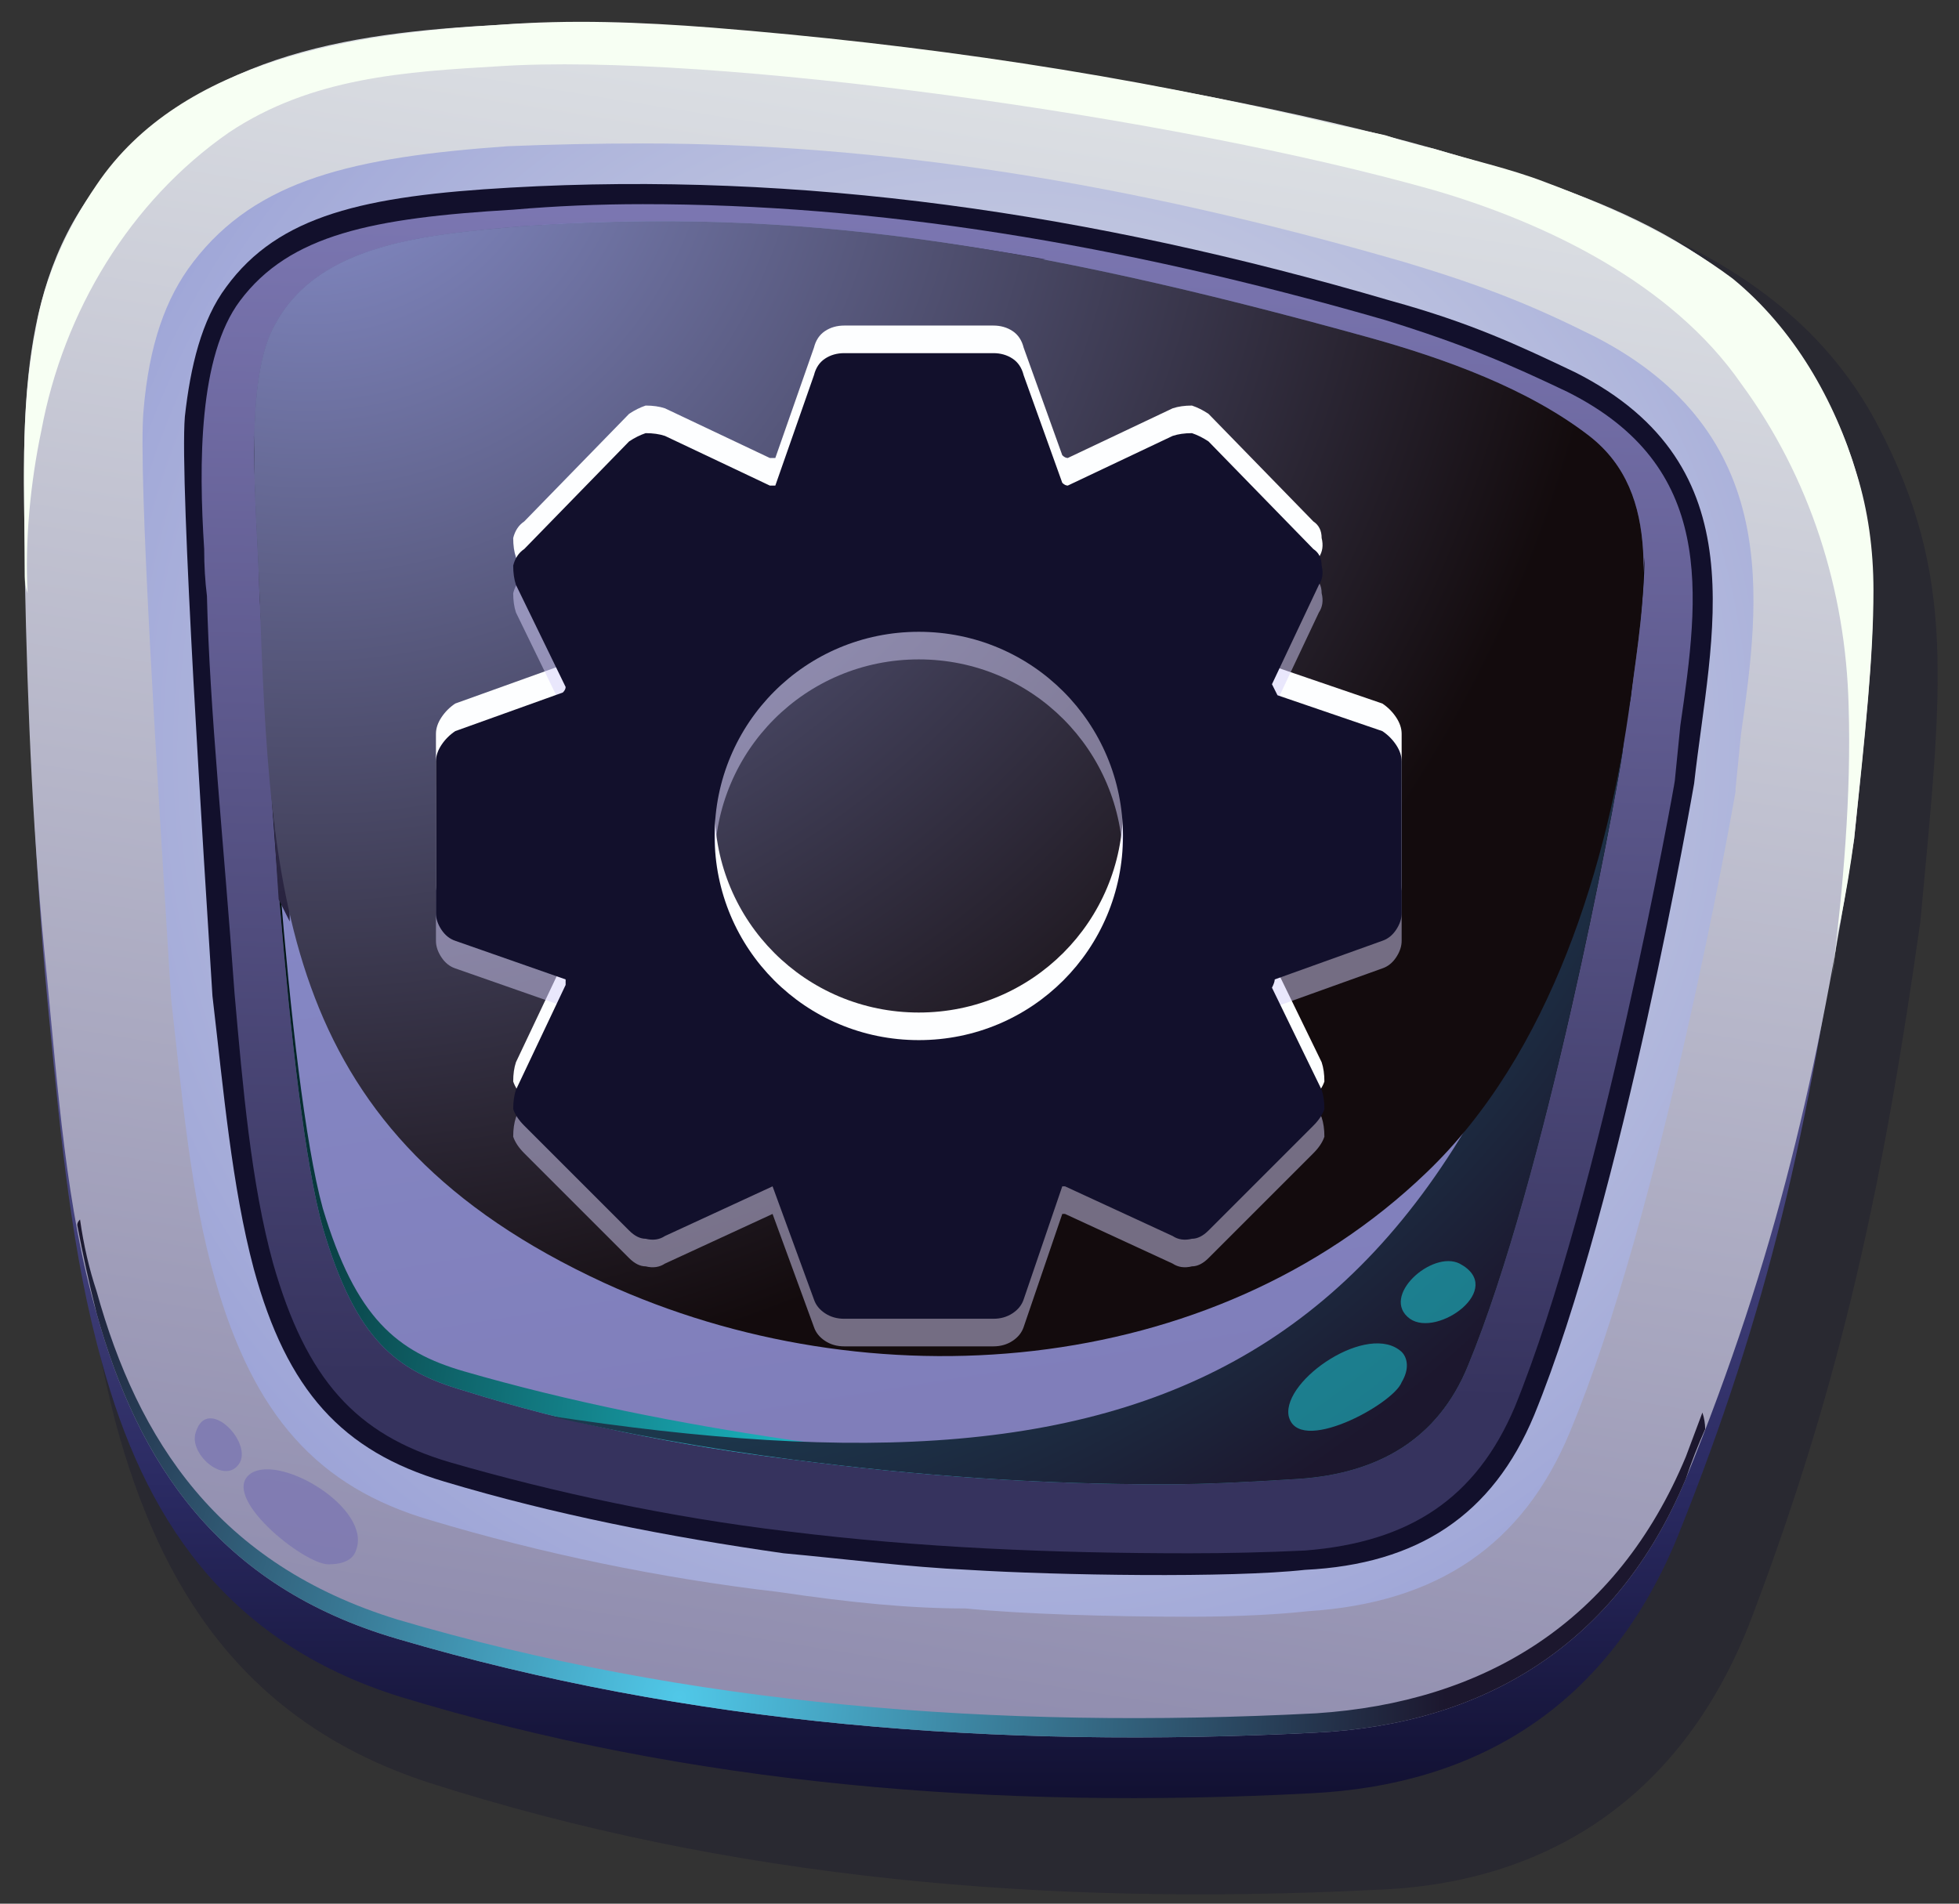 <svg width="71" height="69" viewBox="0 0 71 69" fill="none" xmlns="http://www.w3.org/2000/svg">
<rect x="0" y="0" width="71" height="69" fill="#333333" stroke="none"/>
<g style="mix-blend-mode:multiply" opacity="0.3">
<path d="M4.2 51.6C5.8 57.5 8.8 62.4 15.5 64.6C26.4 68.1 37.9 69.1 49.8 68.5C56 68.3 61 65.2 63.5 58.6C66.8 49.9 68.3 42.6 69.6 33.4C70.4 24.8 70.9 20.9 68.1 15.5C65.1 9.7 59.1 7.8 53.7 6.1C44 3.2 26.7 0.5 18.8 0.9C13 1.3 7.4 2.1 3.7 7.3C0.7 11.7 1.2 17.4 1.3 22.6C1.5 27.8 1.7 33.1 2.2 38.4C2.7 42.8 3.1 47.4 4.2 51.6Z" fill="#12102C"/>
</g>
<path d="M3.7 49.4C5.2 54.9 8.1 59.5 14.5 61.5C25 64.7 36.1 65.6 47.5 65C53.6 64.7 58.3 61.8 60.8 55.7C64.1 47.5 65.6 40.7 66.8 32.1C67.6 24 68.1 20.4 65.4 15.4C62.5 10 56.7 8.2 51.6 6.7C42.2 3.9 25.5 1.5 18 2C12.4 2.3 7 3.1 3.4 8C0.4 12.1 0.9 17.4 1 22.3C1.1 27.2 1.3 32.1 1.8 37.1C2.2 41.2 2.6 45.5 3.7 49.4Z" fill="url(#paint0_linear_9_8948)"/>
<path d="M3.5 47.6C5 53 7.9 57.5 14.4 59.4C24.9 62.5 36.1 63.4 47.7 62.8C53.8 62.5 58.6 59.6 61.1 53.6C64.4 45.5 65.9 38.8 67.2 30.4C68 22.4 68.6 18.8 65.9 13.9C63 8.6 57.2 6.9 52 5.4C42.5 2.7 25.7 0.4 18.1 0.9C12.5 1.2 7 2 3.4 6.9C0.4 10.9 0.9 16.2 0.9 20.9C1 25.8 1.2 30.6 1.7 35.4C2.1 39.5 2.4 43.8 3.5 47.6Z" fill="url(#paint1_linear_9_8948)"/>
<path style="mix-blend-mode:screen" d="M61.7 51.2C61.5 51.733 61.3 52.267 61.1 52.8C58.6 58.8 53.8 61.7 47.7 62.1C36.1 62.7 24.9 61.8 14.4 58.7C7.9 56.7 5 52.2 3.5 46.8C3.233 46 3.033 45.133 2.9 44.2C2.833 44.267 2.8 44.334 2.8 44.4C3 45.467 3.233 46.533 3.5 47.6C5 53 7.9 57.5 14.4 59.4C24.9 62.5 36.1 63.4 47.7 62.8C53.8 62.5 58.6 59.6 61.1 53.6C61.3 53 61.533 52.4 61.8 51.8C61.8 51.6 61.767 51.4 61.7 51.2Z" fill="url(#paint2_radial_9_8948)"/>
<path d="M43.1 58.6C40.2 58.6 37 58.5 35 58.3C33 58.3 30.9 58.1 28.2 57.7C23.9 57.2 19.6 56.3 15.6 55.1C11.5 53.9 9.2 51.3 7.8 46.4C6.9 43.3 6.6 39.7 6.2 36.2C5.7 28.1 5 17.2 5.2 14.9C5.4 12.5 6 10.8 7 9.5C9.3 6.5 12.8 5.7 18.4 5.3C20 5.234 21.633 5.2 23.3 5.2C31.9 5.2 40.9 6.6 50.9 9.5C53.9 10.4 55.6 11.1 57.8 12.2C64.6 15.7 63.8 21.7 63.1 26.6C63.033 27.267 62.967 27.933 62.9 28.6V28.7C62.8 29.3 60.2 44 56.9 51.9C55.2 56 52.1 58.1 47.4 58.4C46.5 58.5 45 58.6 43.1 58.6Z" fill="url(#paint3_radial_9_8948)"/>
<path d="M35.1 56.9C32.9 56.8 30.6 56.5 28.4 56.3C24.2 55.7 20.1 54.9 16.1 53.7C12.4 52.6 10.4 50.4 9.2 46C8.4 43 8.1 39.5 7.7 36.1C7.4 31.3 6.5 17.5 6.7 15.1C6.9 13.3 7.3 11.6 8.2 10.4C10.1 7.8 13.2 7.1 18.5 6.8C29 6.2 39.5 7.7 50.4 10.9C53.3 11.7 55 12.5 57.1 13.5C63.8 16.9 62 23 61.4 28.4C61.4 28.4 58.8 43.5 55.6 51.3C54.1 54.9 51.4 56.7 47.3 56.9C44.6 57.2 38.3 57.1 35.1 56.9Z" fill="#12102C"/>
<path d="M43.1 56.3C38.2 56.3 33.3 56.1 28.5 55.5C24.3 55 20.1 54.1 16.3 53C12.9 52 11.1 50 9.9 45.8C9.1 42.9 8.8 39.4 8.5 36C8.1 30.4 7.6 25.8 7.5 21.6C7.433 21.067 7.4 20.5 7.4 19.9C7.2 16.8 7.2 12.9 8.7 10.9C10.5 8.5 13.5 7.9 18.6 7.6C20.133 7.467 21.7 7.4 23.3 7.4C31.7 7.4 40.5 8.8 50.2 11.6C53.1 12.5 54.7 13.2 56.8 14.2C62.2 16.9 61.6 21.5 60.9 26.3C60.833 26.966 60.767 27.633 60.7 28.3C60.7 28.4 58 43.4 54.9 51C53.5 54.3 51.1 55.9 47.3 56.2C45.9 56.267 44.5 56.3 43.1 56.3Z" fill="url(#paint4_linear_9_8948)"/>
<path d="M42.2 53.8C37.7 53.8 33.3 53.5 28.7 52.9C24.6 52.4 20.6 51.6 16.8 50.4C14.4 49.7 12.9 48.6 11.7 44.5C10.4 39.9 9.6 25.5 9.4 21.4C9.3 18.3 8.8 13.7 10 11.7C11.6 8.8 15.5 8.5 18.9 8.2C28.8 7.5 37.2 8.8 49.5 12.2C52.4 13 55.4 14.1 57.6 15.8C60.3 17.9 59.6 21.6 59.1 25.3C58.967 25.966 58.867 26.633 58.8 27.3C58.5 29.3 56 42.7 53.2 49.5C52.1 52.2 49.9 53.4 47.1 53.6C45.5 53.7 43.8 53.8 42.2 53.8Z" fill="url(#paint5_linear_9_8948)"/>
<path style="mix-blend-mode:screen" d="M59.1 24.5C58.967 25.233 58.867 25.933 58.8 26.6C58.5 28.6 56 41.9 53.2 48.8C52.1 51.4 49.9 52.6 47.1 52.9C45.5 53 43.8 53 42.2 53C37.7 53.1 33.3 52.8 28.7 52.2C24.6 51.6 20.6 50.8 16.8 49.7C14.4 49 12.9 47.8 11.7 43.8C10.4 39.1 9.6 24.8 9.4 20.6C9.4 19.2 9.3 17.5 9.2 15.8C9.2 17.7 9.4 19.8 9.4 21.4C9.6 25.5 10.4 39.9 11.7 44.5C12.9 48.6 14.4 49.7 16.8 50.4C20.6 51.6 24.6 52.4 28.7 52.9C33.3 53.5 37.7 53.8 42.2 53.8C43.8 53.8 45.5 53.7 47.1 53.6C49.9 53.4 52.1 52.2 53.2 49.5C56 42.7 58.5 29.3 58.8 27.3C58.867 26.633 58.967 25.966 59.1 25.3C59.3 23.5 59.6 21.8 59.6 20.2C59.5 21.6 59.3 23.1 59.1 24.5Z" fill="url(#paint6_radial_9_8948)"/>
<path d="M67.9 21.4C67.9 19.9 67.7 18.5 67.3 17.2C66.5 14.5 65 11.9 62.8 10.1C60.8 8.6 58.4 7.5 56 6.6C54.7 6.1 53.3 5.8 52 5.4C51.4 5.267 50.8 5.1 50.2 4.9C49.6 4.767 48.967 4.633 48.3 4.5C40.9 2.7 33.3 1.6 25.8 1C23.2 0.8 20.7 0.7 18.1 0.9C13 1.2 6.6 2.1 3.5 6.7C2.4 8.3 1.6 10.1 1.3 11.9C0.7 14.9 0.9 17.9 0.9 20.9C0.9 21.1 0.933 21.3 1 21.5C0.9 19.6 1.1 17.5 1.5 15.6C2.3 11.3 4.7 7.3 8.3 4.8C11.3 2.8 14.7 2.6 18.1 2.4C25.7 1.9 42.5 4.2 52 6.9C56.1 8.1 60.6 10.3 63.1 13.9C65.6 17.3 66.9 21.4 67 25.6C67.1 28.8 66.8 32.2 66.4 35.4C66.5 34.7 66.6 33.7 66.7 33.4C66.9 32.4 67.067 31.4 67.2 30.4C67.6 26.6 67.9 23.8 67.9 21.4Z" fill="#F7FFF3"/>
<path style="mix-blend-mode:screen" d="M37.9 9.4C31.2 8.2 25.3 7.8 18.9 8.2C15.5 8.5 11.6 8.8 10 11.7C8.8 13.7 9.3 18.3 9.4 21.4C9.5 23.4 9.8 28 10.1 32.6C10.233 32.866 10.367 33.133 10.5 33.4C10.3 13.5 17.9 8.8 37.9 9.4Z" fill="url(#paint7_radial_9_8948)"/>
<path style="mix-blend-mode:screen" d="M53.2 49.5C56 42.7 58.5 29.3 58.8 27.3C58.867 26.633 58.967 25.966 59.1 25.3C59.167 24.633 59.233 24 59.3 23.4C53.7 49.9 42.5 54.8 19.8 51.3C22.667 51.967 25.633 52.5 28.7 52.9C33.3 53.5 37.7 53.8 42.2 53.8C43.8 53.8 45.5 53.7 47.1 53.6C49.9 53.4 52.1 52.2 53.2 49.5Z" fill="url(#paint8_radial_9_8948)"/>
<path style="mix-blend-mode:screen" d="M51 35.1C47.9 37.1 44.2 38.3 40.8 38.7C31.3 39.6 21 35 14.8 27.9C8 20.1 9.1 9.7 20.2 8.8C28.4 8.1 37.4 9 45.3 11.8C50.8 13.8 58.8 15.8 58.7 22.6C58.7 27.9 55.4 32.2 51 35.1Z" fill="url(#paint9_radial_9_8948)"/>
<g style="mix-blend-mode:screen" opacity="0.8">
<path d="M16.3 10.8C14.8 9.3 10.5 12.3 10.7 14C11 16.1 15.9 13.5 16.4 12.4C16.7 11.7 16.7 11.1 16.3 10.8Z" fill="white"/>
</g>
<g style="mix-blend-mode:screen" opacity="0.6">
<path d="M50.8 49C49.6 47.9 46.5 50 46.7 51.3C47 52.8 50.5 50.9 50.8 50.1C51.1 49.6 51 49.2 50.8 49Z" fill="#1CBECA"/>
</g>
<g style="mix-blend-mode:screen" opacity="0.8">
<path d="M20.3 9.4C19.4 8.7 17.3 10 18.2 11C19.1 11.8 21.8 10.5 20.3 9.4Z" fill="white"/>
</g>
<g style="mix-blend-mode:screen" opacity="0.6">
<path d="M52.9 45.8C51.9 45.3 50 47 51.1 47.8C52.1 48.5 54.6 46.7 52.9 45.8Z" fill="#1CBECA"/>
</g>
<path style="mix-blend-mode:screen" d="M59.1 25.3C59.6 21.6 60.3 17.9 57.6 15.8C55.4 14.1 52.4 13 49.5 12.2C37.2 8.8 28.8 7.5 18.9 8.2C15.5 8.5 11.6 8.8 10 11.7C8.8 13.7 9.3 18.3 9.4 21.4C9.8 32.7 10.2 41.1 21.9 46.5C31.5 50.9 43.9 50 51.7 42.5C56.2 38.2 58.3 31.3 59.1 25.3Z" fill="url(#paint10_radial_9_8948)"/>
<g style="mix-blend-mode:screen" opacity="0.8">
<path d="M12.9 56.2C13.5 54.7 10.2 52.7 9.1 53.4C7.9 54.2 11 56.7 11.9 56.7C12.5 56.7 12.8 56.5 12.9 56.2Z" fill="#7C77B2"/>
</g>
<g style="mix-blend-mode:screen" opacity="0.8">
<path d="M8.7 53C9.1 52.2 7.5 50.6 7.1 51.9C6.8 52.7 8.2 53.9 8.7 53Z" fill="#7C77B2"/>
</g>
<path fill-rule="evenodd" clip-rule="evenodd" d="M46.2 34.5C46.2 34.566 46.167 34.666 46.1 34.8L47.9 38.5C47.967 38.7 48 38.933 48 39.2C47.933 39.4 47.8 39.6 47.6 39.8L43.8 43.6C43.6 43.8 43.4 43.9 43.2 43.9C42.933 43.967 42.7 43.933 42.5 43.8L38.6 42C38.6 42 38.567 42 38.5 42L37.1 46.1C37.033 46.3 36.9 46.467 36.7 46.6C36.5 46.733 36.267 46.8 36 46.8H30.6C30.333 46.8 30.1 46.733 29.9 46.6C29.7 46.467 29.567 46.3 29.5 46.1L28 42H28.1C28.033 42 28 42 28 42L24.1 43.8C23.9 43.933 23.667 43.967 23.4 43.9C23.2 43.9 23 43.8 22.8 43.6L19 39.8C18.8 39.6 18.667 39.4 18.6 39.2C18.6 38.933 18.633 38.7 18.7 38.5L20.5 34.7C20.5 34.633 20.5 34.566 20.5 34.5L16.5 33.1C16.3 33.033 16.133 32.9 16 32.7C15.867 32.5 15.8 32.3 15.8 32.1V26.6C15.8 26.4 15.867 26.2 16 26C16.133 25.8 16.3 25.633 16.5 25.5L20.4 24.1C20.467 24.033 20.5 23.966 20.5 23.9L18.7 20.2C18.633 20 18.6 19.767 18.6 19.5C18.667 19.233 18.8 19.033 19 18.9L22.8 15C23 14.867 23.2 14.767 23.4 14.7C23.667 14.7 23.9 14.733 24.1 14.8L27.9 16.6C27.967 16.6 28.033 16.6 28.1 16.6L29.5 12.6C29.567 12.333 29.7 12.133 29.9 12C30.1 11.867 30.333 11.8 30.6 11.8H36C36.267 11.8 36.5 11.867 36.7 12C36.9 12.133 37.033 12.333 37.1 12.6L38.5 16.5C38.567 16.567 38.633 16.6 38.7 16.6L42.5 14.8C42.7 14.733 42.933 14.7 43.2 14.7C43.4 14.767 43.6 14.867 43.8 15L47.6 18.9C47.8 19.033 47.9 19.233 47.9 19.5C47.967 19.767 47.933 20 47.8 20.2L46.1 23.8C46.167 23.933 46.233 24.067 46.3 24.2L50.1 25.5C50.3 25.633 50.467 25.8 50.6 26C50.733 26.2 50.8 26.4 50.8 26.6V32.1C50.8 32.3 50.733 32.5 50.6 32.7C50.467 32.9 50.3 33.033 50.1 33.1L46.2 34.5ZM40.7 29.3C40.7 25.2 37.4 21.9 33.3 21.9C29.2 21.9 25.9 25.2 25.9 29.3C25.9 33.4 29.2 36.7 33.3 36.7C37.4 36.7 40.7 33.4 40.7 29.3Z" fill="#FDFEFF"/>
<path opacity="0.5" fill-rule="evenodd" clip-rule="evenodd" d="M46.2 36.5C46.2 36.566 46.167 36.666 46.1 36.8L47.9 40.5C47.967 40.7 48 40.933 48 41.2C47.933 41.4 47.8 41.6 47.6 41.8L43.8 45.6C43.6 45.8 43.4 45.9 43.2 45.9C42.933 45.967 42.7 45.933 42.5 45.8L38.6 44C38.6 44 38.567 44 38.5 44L37.1 48.1C37.033 48.3 36.9 48.467 36.7 48.6C36.5 48.733 36.267 48.8 36 48.8H30.6C30.333 48.8 30.1 48.733 29.9 48.6C29.7 48.467 29.567 48.3 29.5 48.1L28 44H28.1C28.033 44 28 44 28 44L24.1 45.8C23.9 45.933 23.667 45.967 23.4 45.9C23.2 45.9 23 45.8 22.8 45.6L19 41.8C18.8 41.6 18.667 41.4 18.6 41.2C18.6 40.933 18.633 40.7 18.7 40.5L20.5 36.7C20.5 36.633 20.5 36.566 20.5 36.5L16.5 35.1C16.3 35.033 16.133 34.9 16 34.7C15.867 34.5 15.8 34.3 15.8 34.1V28.6C15.8 28.4 15.867 28.2 16 28C16.133 27.8 16.3 27.633 16.5 27.5L20.4 26.1C20.467 26.033 20.5 25.966 20.5 25.9L18.7 22.2C18.633 22 18.6 21.767 18.6 21.5C18.667 21.233 18.8 21.033 19 20.9L22.8 17C23 16.866 23.2 16.767 23.4 16.7C23.667 16.7 23.9 16.733 24.1 16.8L27.9 18.6C27.967 18.6 28.033 18.6 28.1 18.6L29.5 14.6C29.567 14.333 29.7 14.133 29.9 14C30.1 13.867 30.333 13.8 30.6 13.8H36C36.267 13.8 36.5 13.867 36.7 14C36.9 14.133 37.033 14.333 37.1 14.6L38.5 18.5C38.567 18.567 38.633 18.6 38.7 18.6L42.5 16.8C42.7 16.733 42.933 16.7 43.2 16.7C43.4 16.767 43.6 16.866 43.8 17L47.6 20.9C47.8 21.033 47.9 21.233 47.9 21.5C47.967 21.767 47.933 22 47.8 22.2L46.1 25.8C46.167 25.933 46.233 26.067 46.3 26.2L50.1 27.5C50.3 27.633 50.467 27.8 50.6 28C50.733 28.2 50.8 28.4 50.8 28.6V34.1C50.8 34.3 50.733 34.5 50.6 34.7C50.467 34.9 50.3 35.033 50.1 35.1L46.2 36.5ZM40.7 31.3C40.7 27.2 37.4 23.9 33.3 23.9C29.2 23.9 25.9 27.2 25.9 31.3C25.9 35.4 29.2 38.7 33.3 38.7C37.4 38.7 40.7 35.4 40.7 31.3Z" fill="#D6D1FA"/>
<path fill-rule="evenodd" clip-rule="evenodd" d="M46.2 35.5C46.2 35.566 46.167 35.666 46.1 35.8L47.9 39.5C47.967 39.7 48 39.933 48 40.2C47.933 40.4 47.8 40.6 47.6 40.8L43.8 44.6C43.6 44.8 43.4 44.9 43.2 44.9C42.933 44.967 42.7 44.933 42.5 44.8L38.6 43C38.6 43 38.567 43 38.5 43L37.1 47.1C37.033 47.3 36.9 47.467 36.7 47.6C36.5 47.733 36.267 47.8 36 47.8H30.6C30.333 47.8 30.1 47.733 29.9 47.6C29.7 47.467 29.567 47.3 29.5 47.1L28 43H28.1C28.033 43 28 43 28 43L24.1 44.8C23.9 44.933 23.667 44.967 23.4 44.9C23.2 44.9 23 44.8 22.8 44.6L19 40.8C18.8 40.6 18.667 40.4 18.6 40.2C18.6 39.933 18.633 39.7 18.7 39.5L20.5 35.7C20.5 35.633 20.5 35.566 20.5 35.5L16.5 34.1C16.3 34.033 16.133 33.9 16 33.7C15.867 33.5 15.8 33.3 15.8 33.1V27.6C15.8 27.4 15.867 27.2 16 27C16.133 26.8 16.3 26.633 16.5 26.5L20.4 25.1C20.467 25.033 20.5 24.966 20.5 24.9L18.7 21.2C18.633 21 18.6 20.767 18.6 20.5C18.667 20.233 18.8 20.033 19 19.9L22.8 16C23 15.867 23.2 15.767 23.4 15.7C23.667 15.7 23.9 15.733 24.1 15.8L27.9 17.6C27.967 17.6 28.033 17.6 28.1 17.6L29.5 13.6C29.567 13.333 29.7 13.133 29.9 13C30.1 12.867 30.333 12.8 30.6 12.8H36C36.267 12.8 36.5 12.867 36.7 13C36.9 13.133 37.033 13.333 37.1 13.6L38.5 17.5C38.567 17.567 38.633 17.6 38.7 17.6L42.5 15.8C42.7 15.733 42.933 15.7 43.2 15.7C43.4 15.767 43.6 15.867 43.8 16L47.6 19.9C47.8 20.033 47.9 20.233 47.9 20.5C47.967 20.767 47.933 21 47.8 21.2L46.1 24.8C46.167 24.933 46.233 25.067 46.3 25.2L50.1 26.5C50.3 26.633 50.467 26.8 50.6 27C50.733 27.2 50.8 27.4 50.8 27.6V33.1C50.8 33.3 50.733 33.5 50.6 33.7C50.467 33.9 50.3 34.033 50.1 34.1L46.2 35.5ZM40.7 30.3C40.7 26.2 37.4 22.9 33.3 22.9C29.2 22.9 25.9 26.2 25.9 30.3C25.9 34.4 29.2 37.7 33.3 37.7C37.4 37.7 40.7 34.4 40.7 30.3Z" fill="#12102C"/>
<defs>
<linearGradient id="paint0_linear_9_8948" x1="64.318" y1="3.729" x2="64.318" y2="65.362" gradientUnits="userSpaceOnUse">
<stop stop-color="#A8A3D6"/>
<stop offset="0.291" stop-color="#7C77B2"/>
<stop offset="0.816" stop-color="#2A2A62"/>
<stop offset="1" stop-color="#111031"/>
</linearGradient>
<linearGradient id="paint1_linear_9_8948" x1="72.94" y1="2.77" x2="59.952" y2="83.064" gradientUnits="userSpaceOnUse">
<stop stop-color="#E4E8E9"/>
<stop offset="1" stop-color="#7B76A0"/>
</linearGradient>
<radialGradient id="paint2_radial_9_8948" cx="0" cy="0" r="1" gradientUnits="userSpaceOnUse" gradientTransform="translate(24.582 61.554) scale(27.933 27.933)">
<stop stop-color="#50C8E8"/>
<stop offset="1" stop-color="#1C172E"/>
</radialGradient>
<radialGradient id="paint3_radial_9_8948" cx="0" cy="0" r="1" gradientUnits="userSpaceOnUse" gradientTransform="translate(36.224 27.295) scale(44.008 44.008)">
<stop stop-color="#E4E8E9"/>
<stop offset="1" stop-color="#8C94D3"/>
</radialGradient>
<linearGradient id="paint4_linear_9_8948" x1="57.537" y1="7.947" x2="56.577" y2="50.799" gradientUnits="userSpaceOnUse">
<stop stop-color="#7C77B2"/>
<stop offset="1" stop-color="#36335E"/>
</linearGradient>
<linearGradient id="paint5_linear_9_8948" x1="53.18" y1="-4.591" x2="64.016" y2="63.247" gradientUnits="userSpaceOnUse">
<stop stop-color="#8C94D3"/>
<stop offset="1" stop-color="#7C77B2"/>
</linearGradient>
<radialGradient id="paint6_radial_9_8948" cx="0" cy="0" r="1" gradientUnits="userSpaceOnUse" gradientTransform="translate(30.675 52.055) scale(30.486 30.486)">
<stop stop-color="#1CBECA"/>
<stop offset="1"/>
</radialGradient>
<radialGradient id="paint7_radial_9_8948" cx="0" cy="0" r="1" gradientUnits="userSpaceOnUse" gradientTransform="translate(8.081 -3.061) scale(41.126 41.126)">
<stop stop-color="#7C77B2"/>
<stop offset="1" stop-color="#1C172E"/>
</radialGradient>
<radialGradient id="paint8_radial_9_8948" cx="0" cy="0" r="1" gradientUnits="userSpaceOnUse" gradientTransform="translate(18.217 10.121) scale(52.35 52.35)">
<stop stop-color="#1CBECA"/>
<stop offset="1" stop-color="#1C172E"/>
</radialGradient>
<radialGradient id="paint9_radial_9_8948" cx="0" cy="0" r="1" gradientUnits="userSpaceOnUse" gradientTransform="translate(34.294 23.303) scale(27.266 27.266)">
<stop stop-color="#8C94D3"/>
<stop offset="1"/>
</radialGradient>
<radialGradient id="paint10_radial_9_8948" cx="0" cy="0" r="1" gradientUnits="userSpaceOnUse" gradientTransform="translate(10.937 2.606) scale(48.222 48.222)">
<stop stop-color="#8C94D3"/>
<stop offset="1" stop-color="#130B0D"/>
</radialGradient>
</defs>
</svg>
